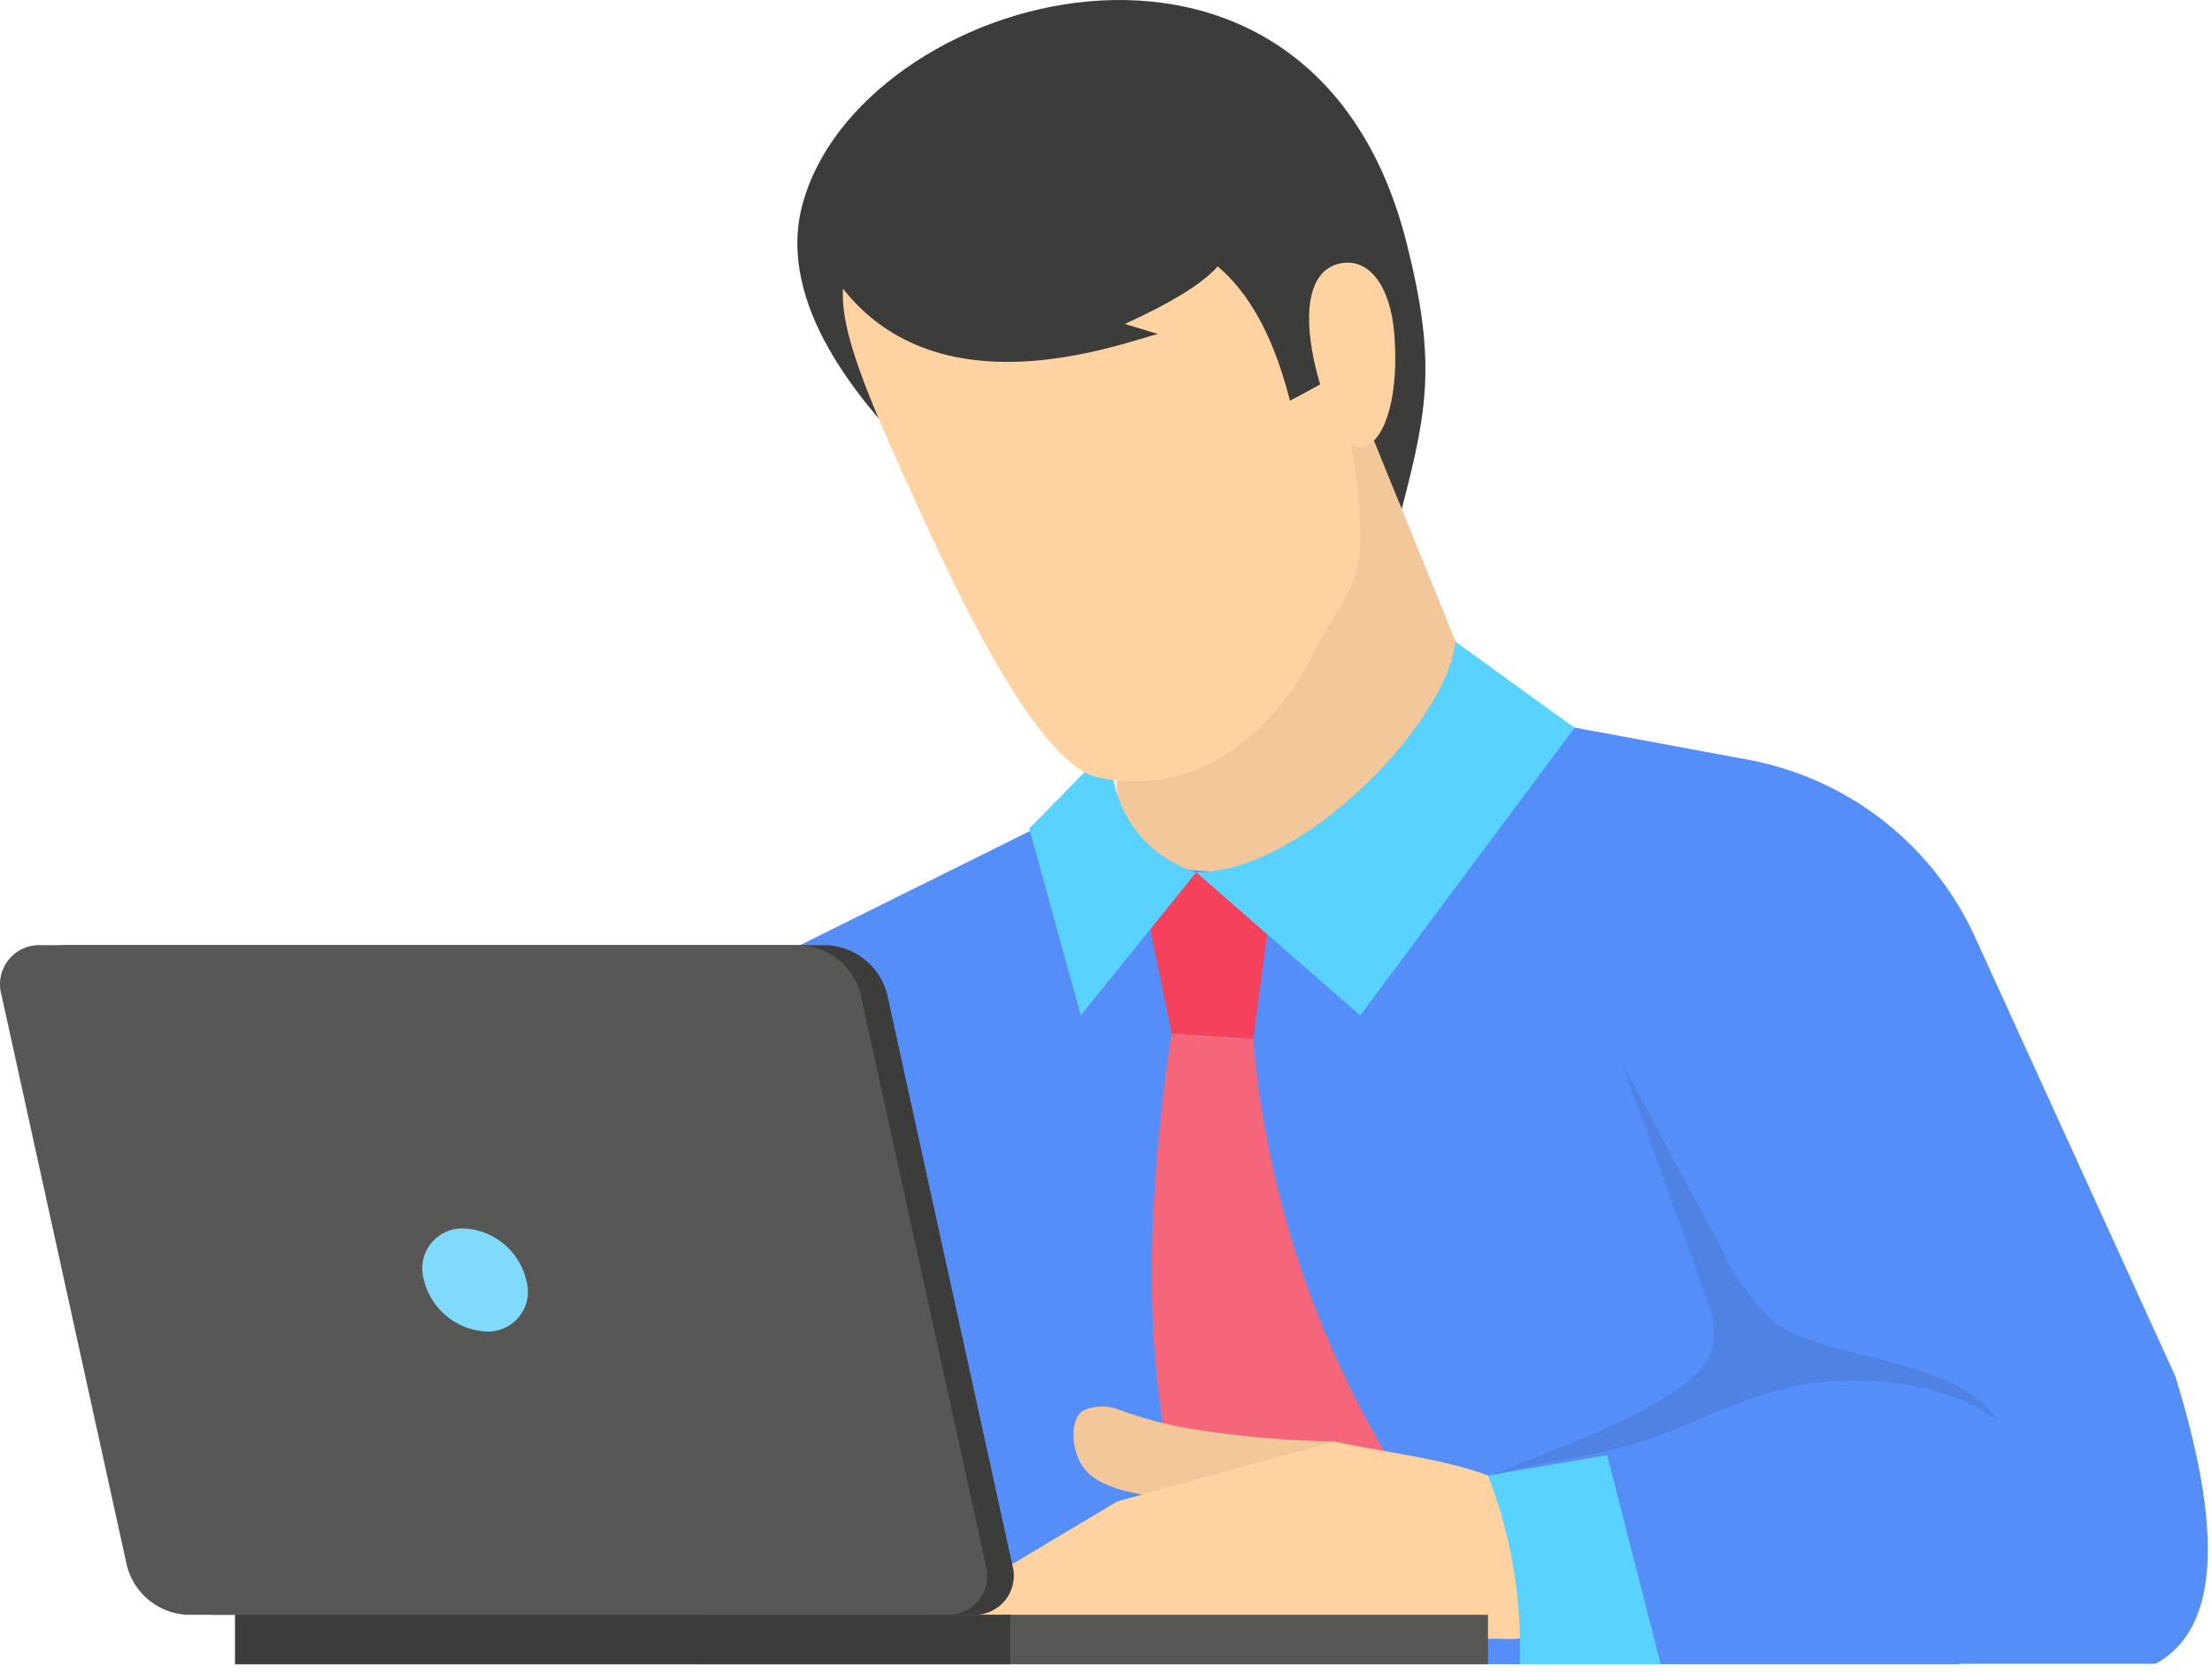 <svg width="156" height="118" fill="none" xmlns="http://www.w3.org/2000/svg"><path d="M98.856 35.91c1.816-6.994 2.47-10.391.327-18.838-6.83-26.83-38.747-17.584-42.617-2.543-1.816 7.012 4.251 13.878 7.394 17.184 3.142 3.307 33.606-.544 34.896 4.197z" fill="#3C3C3B"/><path d="M78.347 43.212l17.02-15.895 7.467 18.366 4.686 11.607-28.41 8.81-.763-22.888z" fill="#F2C799"/><path d="M76.621 56.636c6.085 8.865 16.767 4.596 34.424-5.322l12.243 2.27a22.014 22.014 0 0115.986 12.48l14.132 30.99-15.24 20.328h-88.92l7.175-50.718 20.2-10.028z" fill="#558EF9"/><path d="M88.374 73.258l-5.758-.364c-2.216 15.041-2.126 28.793 3.015 39.71l17.021-2.834a69.137 69.137 0 01-14.278-36.512z" fill="#F6667B"/><path d="M78.746 99.362a27.969 27.969 0 005.723 1.489 71.73 71.73 0 009.609.818c.636 0-3.506 3.887-4.923 4.069a15.08 15.08 0 01-5.45.109c-2.27-.364-5.903-.473-7.266-2.307-.944-1.272-.98-3.397-.09-4.033a3.27 3.27 0 012.397-.145z" fill="#F2C799"/><path d="M94.078 101.669l-15.295 4.232-14.987 8.956 27.43-.691c4.487 2.198 9.664 1.254 15.059 1.435a4.715 4.715 0 004.19-2.206 4.719 4.719 0 00.17-4.733c-2.925-5.359-9.7-5.558-16.567-6.993z" fill="#FFD2A1"/><path d="M113.352 102.631l-8.411 1.436a33.397 33.397 0 012.234 13.315h9.955l-3.778-14.751z" fill="#59D2FF"/><path d="M71.39 110.37l-8.81-40.182a4.614 4.614 0 00-4.342-3.524H4.777a2.761 2.761 0 00-2.761 3.524l8.81 40.182a4.614 4.614 0 004.287 3.524h53.515a2.77 2.77 0 002.282-1.056 2.759 2.759 0 00.48-2.468z" fill="#3C3C3B"/><path d="M66.739 113.894H13.224a4.614 4.614 0 01-4.287-3.524L.108 70.188a2.76 2.76 0 012.761-3.524h53.552a4.614 4.614 0 014.287 3.524l8.81 40.182a2.76 2.76 0 01-2.779 3.524z" fill="#575756"/><path d="M37.111 90.279a2.814 2.814 0 01-2.815 3.633 4.76 4.76 0 01-4.396-3.633 2.817 2.817 0 012.815-3.633 4.74 4.74 0 014.396 3.633z" fill="#80DAFC"/><path d="M104.941 117.382H16.584v-3.488h88.357v3.488z" fill="#575756"/><path d="M71.244 113.894h-54.66v3.488h54.66v-3.488z" fill="#3C3C3B"/><path d="M153.407 97.055l-23.034-1.018-17.021 6.558 3.778 14.75h34.896c4.687-2.561 4.614-9.845 1.381-20.29z" fill="#558EF9"/><path d="M88.392 73.258l-5.758-.364-2.326-11.317h9.628l-1.544 11.68z" fill="#F5415B"/><path d="M84.36 61.523l-8.139 10.1-3.633-13.188 5.85-5.958a8.447 8.447 0 005.921 9.046z" fill="#59D2FF"/><path d="M84.36 61.523l11.57 10.1 15.114-20.29-8.392-6.068c-.636 5.686-10.736 16.276-18.293 16.258z" fill="#59D2FF"/><path d="M65.849 38.144c2.125 4.578 7.557 15.895 11.626 16.694 3.05.671 6.244.11 8.883-1.562a17.839 17.839 0 006.394-7.466c1.471-2.852 2.997-4.16 3.179-7.266a35.5 35.5 0 00-1.035-8.956l-2.144-10.263a17.766 17.766 0 00-2.634-7.267 10.754 10.754 0 00-6.794-3.905c-2.652-.454-15.023 0-21.671 7.52-3.76 4.36-2.961 7.067 4.196 22.471z" fill="#FFD2A1"/><path d="M93.824 15.673a12.225 12.225 0 00-5.595-7.266 15.459 15.459 0 00-6.54-1.344c-6.085.249-12.151.855-18.165 1.816v8.956c11.19-.999 23.124-6.63 27.448 10.427 1.18-.6 2.87-1.58 4.05-2.198.002-3.498-.4-6.985-1.198-10.39z" fill="#3C3C3B"/><path d="M98.329 23.52c.345 4.106-.527 7.449-2.107 7.994-1.58.545-3.38-4.178-3.797-7.52-.418-3.343.454-5.214 2.307-5.45 1.853-.237 3.324 1.634 3.597 4.977z" fill="#FFD2A1"/><path d="M86.358 16.364c-4.27-1.817-7.557-4.633-12.171-5.032-.254 0-10.9 2.161-11.081 2.325-3.288 1.98-3.633 2.234-4.16 6.03 6.794 9.683 19.982 4.56 22.707 3.87l-2.325-.708c6.43-2.925 7.974-4.978 7.03-6.485z" fill="#3C3C3B"/><path opacity=".1" d="M120.473 91.932a7472.931 7472.931 0 01-6.068-16.93l6.994 13.06a15.636 15.636 0 003.797 5.232c3.415 2.67 12.715 2.344 15.658 6.903-3.778-2.906-9.791-3.124-13.479-2.58-3.687.546-7.992 2.871-11.535 4.052-3.542 1.18-7.575 1.38-10.899 2.506 2.016-1.071 14.532-4.977 15.75-8.828a5.46 5.46 0 00-.218-3.415z" fill="#1D1D1B"/></svg>